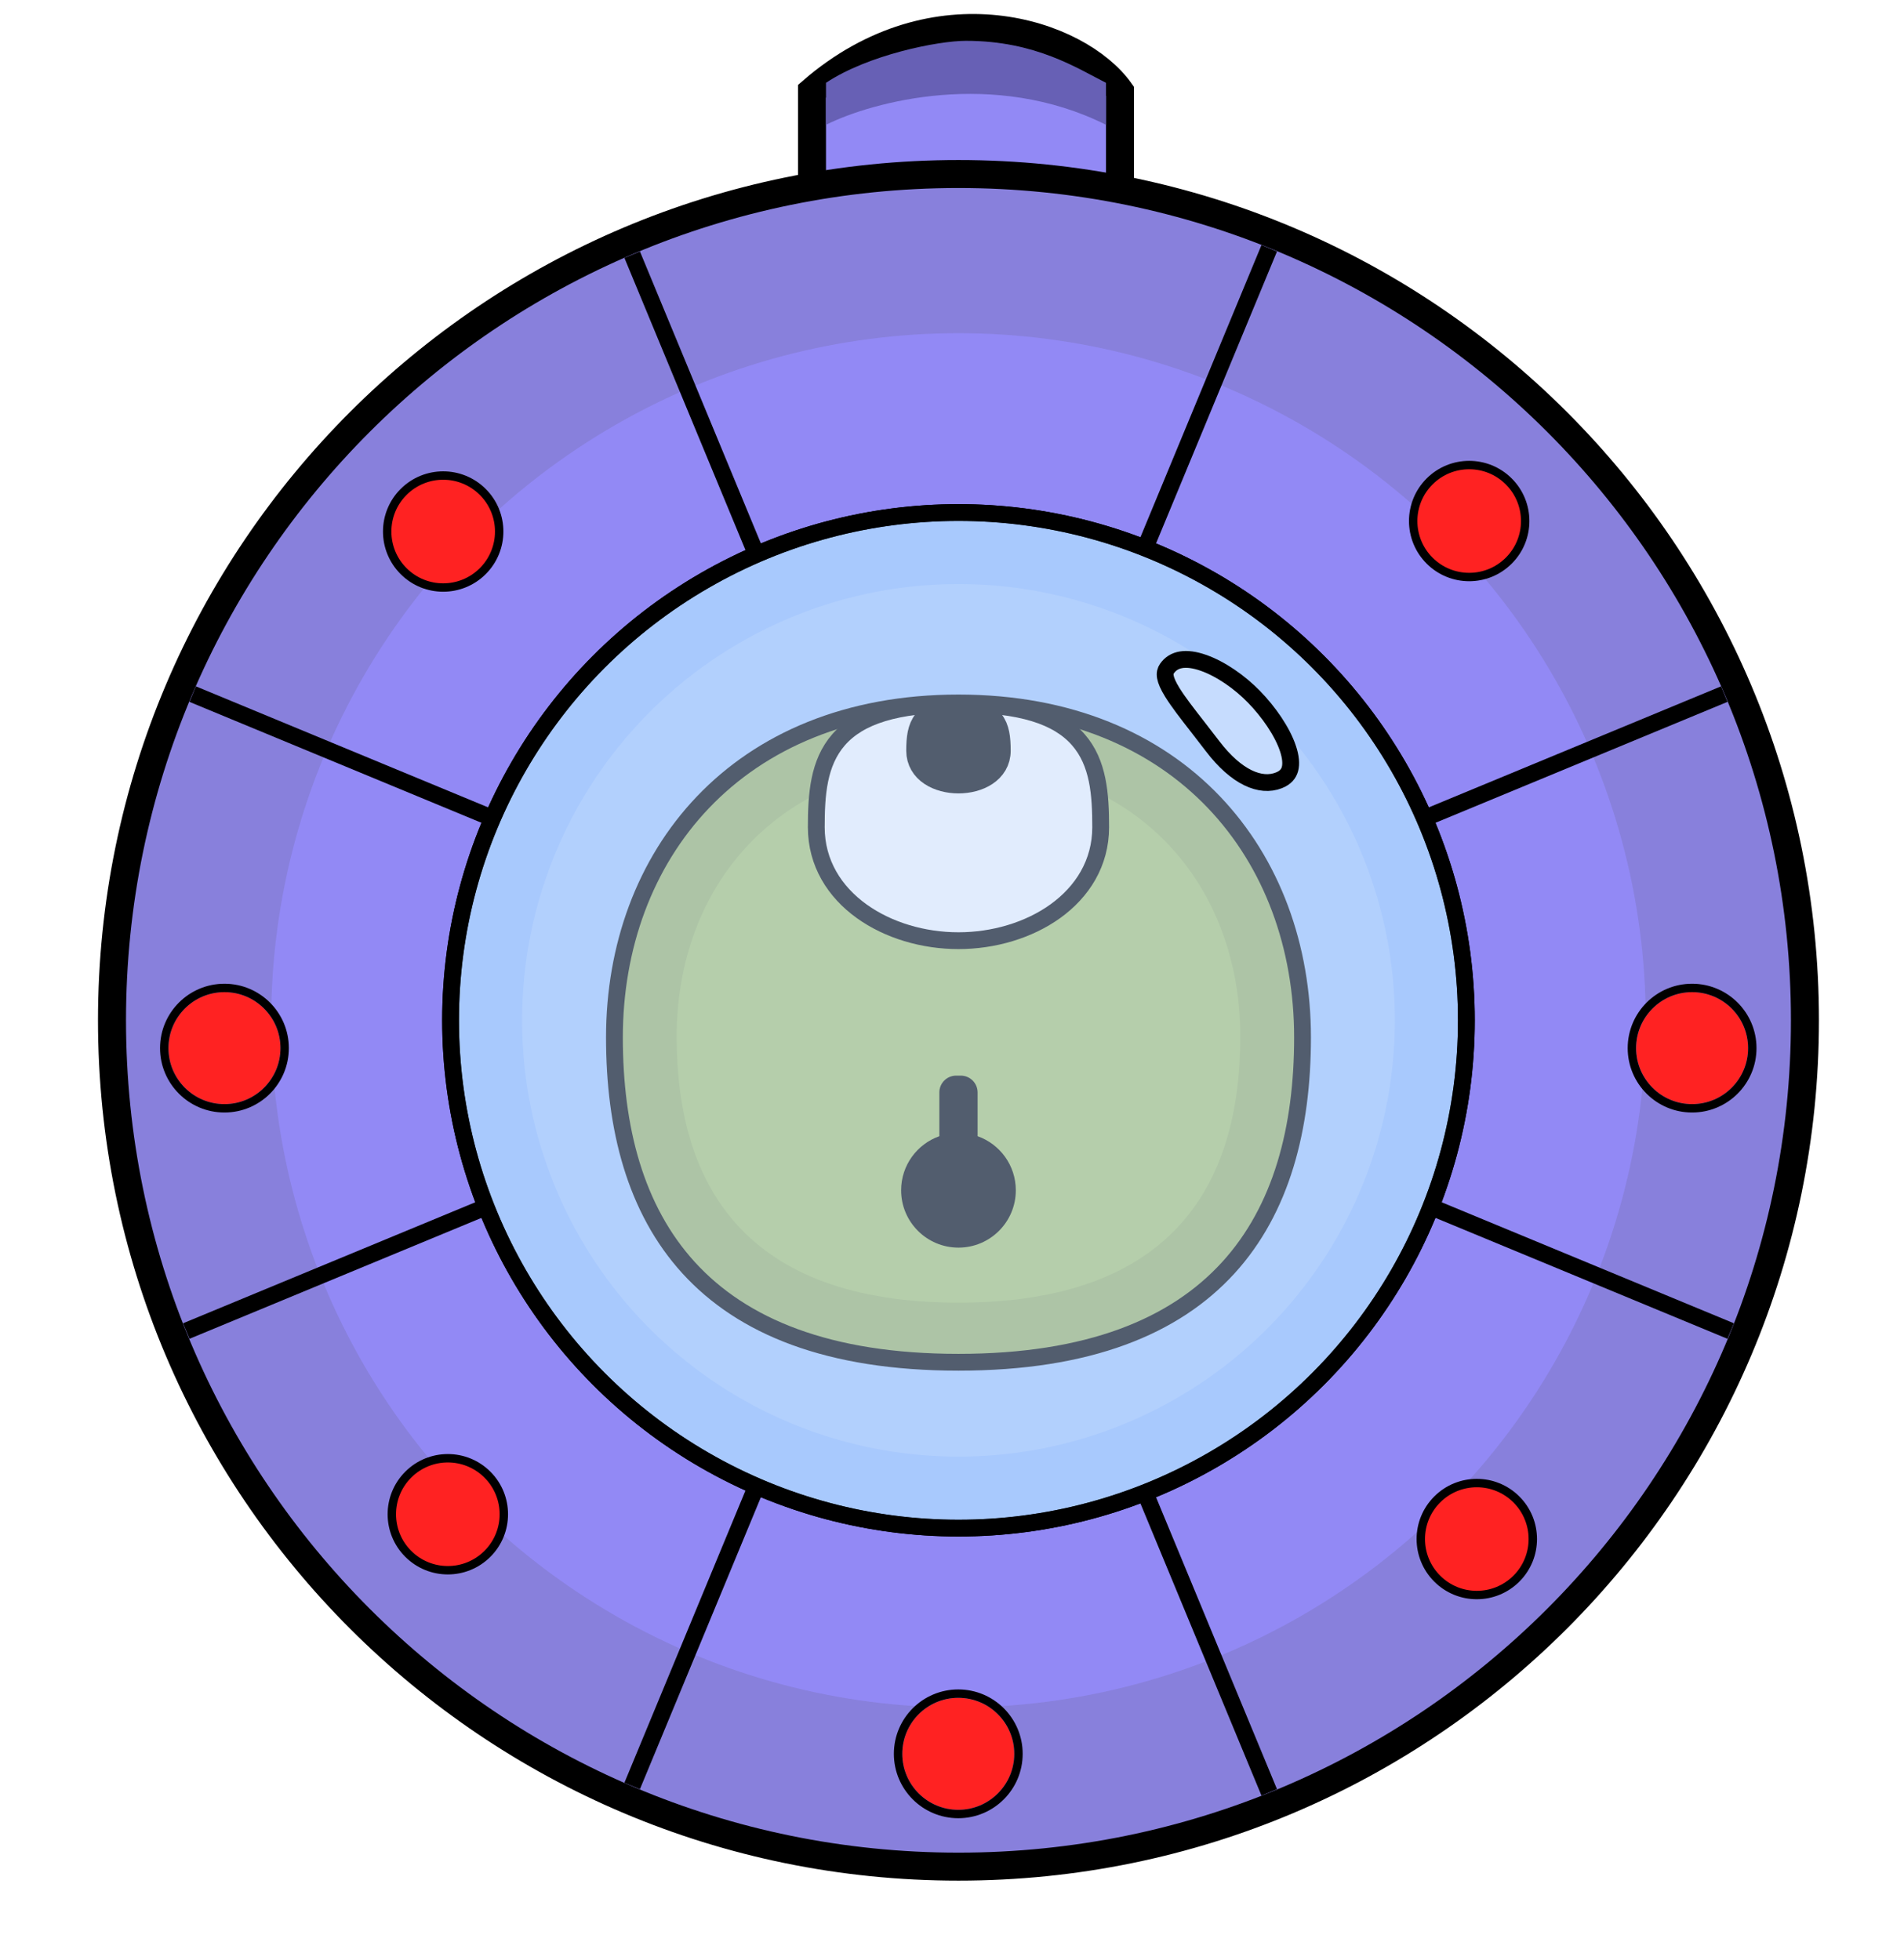<svg width="68" height="70" viewBox="0 0 68 70" fill="none" xmlns="http://www.w3.org/2000/svg">
<path d="M40 3.262L40 6.942L29 7.158L29 3.262C33.4 -0.548 38.5 1.158 40 3.262Z" fill="#9289F5" stroke="black"/>
<path d="M39.5 4.458C35.5 2.458 31.167 3.625 29.5 4.458V2.958C31 1.958 33.5 1.458 34.5 1.458C37 1.458 38.5 2.458 39.5 2.958V4.458Z" fill="#6760B5"/>
<circle cx="34.231" cy="36.447" r="30.231" fill="#8880DC"/>
<circle cx="34.231" cy="36.447" r="24.545" fill="#9289F5"/>
<path d="M63.962 36.447C63.962 52.867 50.651 66.178 34.231 66.178V67.178C51.203 67.178 64.962 53.419 64.962 36.447H63.962ZM34.231 66.178C17.811 66.178 4.5 52.867 4.5 36.447H3.5C3.5 53.419 17.259 67.178 34.231 67.178V66.178ZM4.5 36.447C4.5 20.027 17.811 6.716 34.231 6.716V5.716C17.259 5.716 3.5 19.475 3.5 36.447H4.5ZM34.231 6.716C50.651 6.716 63.962 20.027 63.962 36.447H64.962C64.962 19.475 51.203 5.716 34.231 5.716V6.716Z" fill="black"/>
<line x1="6.652" y1="47.546" x2="61.581" y2="24.794" stroke="black" stroke-width="0.6"/>
<line x1="45.33" y1="64.026" x2="22.578" y2="9.098" stroke="black" stroke-width="0.6"/>
<line x1="22.577" y1="63.797" x2="45.33" y2="8.868" stroke="black" stroke-width="0.6"/>
<line x1="6.881" y1="24.794" x2="61.81" y2="47.546" stroke="black" stroke-width="0.6"/>
<g filter="url(#filter0_d_379_41)">
<g filter="url(#filter1_d_379_41)">
<circle cx="8.016" cy="37.44" r="2" fill="#FF2222"/>
<circle cx="8.016" cy="37.44" r="2.15" stroke="black" stroke-width="0.3"/>
</g>
<g filter="url(#filter2_d_379_41)">
<circle cx="60.432" cy="37.44" r="2" fill="#FF2222"/>
<circle cx="60.432" cy="37.44" r="2.15" stroke="black" stroke-width="0.3"/>
</g>
<g filter="url(#filter3_d_379_41)">
<circle cx="34.224" cy="62.648" r="2" fill="#FF2222"/>
<circle cx="34.224" cy="62.648" r="2.15" stroke="black" stroke-width="0.3"/>
</g>
<g filter="url(#filter4_d_379_41)">
<ellipse cx="15.828" cy="18.987" rx="2" ry="2" transform="rotate(-45 15.828 18.987)" fill="#FF2222"/>
<ellipse cx="15.828" cy="18.987" rx="2" ry="2" transform="rotate(-45 15.828 18.987)" stroke="black" stroke-width="0.3"/>
</g>
<g filter="url(#filter5_d_379_41)">
<ellipse cx="52.743" cy="54.976" rx="2" ry="2" transform="rotate(-45 52.743 54.976)" fill="#FF2222"/>
<ellipse cx="52.743" cy="54.976" rx="2" ry="2" transform="rotate(-45 52.743 54.976)" stroke="black" stroke-width="0.3"/>
</g>
<g filter="url(#filter6_d_379_41)">
<ellipse cx="52.471" cy="18.612" rx="2" ry="2" transform="rotate(45 52.471 18.612)" fill="#FF2222"/>
<ellipse cx="52.471" cy="18.612" rx="2" ry="2" transform="rotate(45 52.471 18.612)" stroke="black" stroke-width="0.3"/>
</g>
<g filter="url(#filter7_d_379_41)">
<ellipse cx="15.994" cy="54.09" rx="2" ry="2" transform="rotate(45 15.994 54.09)" fill="#FF2222"/>
<ellipse cx="15.994" cy="54.09" rx="2" ry="2" transform="rotate(45 15.994 54.09)" stroke="black" stroke-width="0.3"/>
</g>
</g>
<ellipse cx="34.231" cy="36.447" rx="18.139" ry="18.139" fill="#ACCDFF" stroke="black" stroke-width="0.6"/>
<path d="M21.944 37.057C21.944 30.579 26.288 25.11 34.231 25.11C42.175 25.11 46.519 30.579 46.519 37.057C46.519 43.534 43.54 48.661 34.231 48.661C24.922 48.661 21.944 43.534 21.944 37.057Z" fill="#A2B864" stroke="black" stroke-width="0.6"/>
<path d="M24.166 37.026C24.166 31.72 27.724 27.239 34.231 27.239C40.739 27.239 44.297 31.72 44.297 37.026C44.297 42.332 41.857 46.532 34.231 46.532C26.606 46.532 24.166 42.332 24.166 37.026Z" fill="#B1CA6C"/>
<path fill-rule="evenodd" clip-rule="evenodd" d="M34.148 38.422C33.817 38.422 33.548 38.691 33.548 39.022V40.586C32.753 40.867 32.183 41.626 32.183 42.518C32.183 43.649 33.1 44.566 34.231 44.566C35.362 44.566 36.279 43.649 36.279 42.518C36.279 41.626 35.709 40.867 34.914 40.586V39.022C34.914 38.691 34.645 38.422 34.314 38.422H34.148Z" fill="black"/>
<path d="M34.231 33.602C35.48 33.602 36.738 33.235 37.692 32.548C38.65 31.858 39.31 30.835 39.31 29.548C39.31 28.383 39.233 27.248 38.51 26.422C37.781 25.59 36.472 25.152 34.231 25.152C31.991 25.152 30.681 25.59 29.952 26.422C29.23 27.248 29.153 28.383 29.153 29.548C29.153 30.835 29.812 31.858 30.771 32.548C31.724 33.235 32.982 33.602 34.231 33.602Z" fill="white" stroke="black" stroke-width="0.6"/>
<path d="M35.596 26.817C35.596 27.5 34.914 27.841 34.231 27.841C33.548 27.841 32.866 27.5 32.866 26.817C32.866 25.945 33.028 25.452 34.231 25.452C35.434 25.452 35.596 25.945 35.596 26.817Z" fill="black" stroke="black"/>
<ellipse cx="34.231" cy="36.447" rx="18.139" ry="18.139" fill="#9DC0F6" fill-opacity="0.3" stroke="black" stroke-width="0.6"/>
<ellipse opacity="0.2" cx="34.231" cy="36.447" rx="15.585" ry="15.585" fill="#E0ECFF"/>
<path d="M44.786 24.891C45.308 25.427 45.795 26.128 45.998 26.736C46.1 27.04 46.119 27.289 46.07 27.471C46.025 27.635 45.917 27.778 45.675 27.874C45.017 28.136 44.152 27.762 43.312 26.661C43.122 26.412 42.945 26.185 42.782 25.975C42.389 25.471 42.079 25.072 41.869 24.733C41.567 24.244 41.574 24.033 41.676 23.884C41.914 23.536 42.352 23.458 42.977 23.676C43.592 23.89 44.269 24.36 44.786 24.891Z" fill="#DFECFF" fill-opacity="0.45" stroke="black" stroke-width="0.6"/>
<defs>
<filter id="filter0_d_379_41" x="0.716" y="11.312" width="67.016" height="58.636" filterUnits="userSpaceOnUse" color-interpolation-filters="sRGB">
<feFlood flood-opacity="0" result="BackgroundImageFix"/>
<feColorMatrix in="SourceAlpha" type="matrix" values="0 0 0 0 0 0 0 0 0 0 0 0 0 0 0 0 0 0 127 0" result="hardAlpha"/>
<feOffset/>
<feGaussianBlur stdDeviation="2.5"/>
<feComposite in2="hardAlpha" operator="out"/>
<feColorMatrix type="matrix" values="0 0 0 0 1 0 0 0 0 0.133 0 0 0 0 0.133 0 0 0 0.11 0"/>
<feBlend mode="normal" in2="BackgroundImageFix" result="effect1_dropShadow_379_41"/>
<feBlend mode="normal" in="SourceGraphic" in2="effect1_dropShadow_379_41" result="shape"/>
</filter>
<filter id="filter1_d_379_41" x="0.716" y="30.14" width="14.6" height="14.6" filterUnits="userSpaceOnUse" color-interpolation-filters="sRGB">
<feFlood flood-opacity="0" result="BackgroundImageFix"/>
<feColorMatrix in="SourceAlpha" type="matrix" values="0 0 0 0 0 0 0 0 0 0 0 0 0 0 0 0 0 0 127 0" result="hardAlpha"/>
<feOffset/>
<feGaussianBlur stdDeviation="2.5"/>
<feComposite in2="hardAlpha" operator="out"/>
<feColorMatrix type="matrix" values="0 0 0 0 1 0 0 0 0 0.133 0 0 0 0 0.133 0 0 0 1 0"/>
<feBlend mode="normal" in2="BackgroundImageFix" result="effect1_dropShadow_379_41"/>
<feBlend mode="normal" in="SourceGraphic" in2="effect1_dropShadow_379_41" result="shape"/>
</filter>
<filter id="filter2_d_379_41" x="53.132" y="30.14" width="14.6" height="14.6" filterUnits="userSpaceOnUse" color-interpolation-filters="sRGB">
<feFlood flood-opacity="0" result="BackgroundImageFix"/>
<feColorMatrix in="SourceAlpha" type="matrix" values="0 0 0 0 0 0 0 0 0 0 0 0 0 0 0 0 0 0 127 0" result="hardAlpha"/>
<feOffset/>
<feGaussianBlur stdDeviation="2.5"/>
<feComposite in2="hardAlpha" operator="out"/>
<feColorMatrix type="matrix" values="0 0 0 0 1 0 0 0 0 0.133 0 0 0 0 0.133 0 0 0 1 0"/>
<feBlend mode="normal" in2="BackgroundImageFix" result="effect1_dropShadow_379_41"/>
<feBlend mode="normal" in="SourceGraphic" in2="effect1_dropShadow_379_41" result="shape"/>
</filter>
<filter id="filter3_d_379_41" x="26.924" y="55.347" width="14.6" height="14.6" filterUnits="userSpaceOnUse" color-interpolation-filters="sRGB">
<feFlood flood-opacity="0" result="BackgroundImageFix"/>
<feColorMatrix in="SourceAlpha" type="matrix" values="0 0 0 0 0 0 0 0 0 0 0 0 0 0 0 0 0 0 127 0" result="hardAlpha"/>
<feOffset/>
<feGaussianBlur stdDeviation="2.5"/>
<feComposite in2="hardAlpha" operator="out"/>
<feColorMatrix type="matrix" values="0 0 0 0 1 0 0 0 0 0.133 0 0 0 0 0.133 0 0 0 1 0"/>
<feBlend mode="normal" in2="BackgroundImageFix" result="effect1_dropShadow_379_41"/>
<feBlend mode="normal" in="SourceGraphic" in2="effect1_dropShadow_379_41" result="shape"/>
</filter>
<filter id="filter4_d_379_41" x="8.528" y="11.687" width="14.6" height="14.6" filterUnits="userSpaceOnUse" color-interpolation-filters="sRGB">
<feFlood flood-opacity="0" result="BackgroundImageFix"/>
<feColorMatrix in="SourceAlpha" type="matrix" values="0 0 0 0 0 0 0 0 0 0 0 0 0 0 0 0 0 0 127 0" result="hardAlpha"/>
<feOffset/>
<feGaussianBlur stdDeviation="2.5"/>
<feComposite in2="hardAlpha" operator="out"/>
<feColorMatrix type="matrix" values="0 0 0 0 1 0 0 0 0 0 0 0 0 0 0 0 0 0 1 0"/>
<feBlend mode="normal" in2="BackgroundImageFix" result="effect1_dropShadow_379_41"/>
<feBlend mode="normal" in="SourceGraphic" in2="effect1_dropShadow_379_41" result="shape"/>
</filter>
<filter id="filter5_d_379_41" x="45.443" y="47.676" width="14.6" height="14.6" filterUnits="userSpaceOnUse" color-interpolation-filters="sRGB">
<feFlood flood-opacity="0" result="BackgroundImageFix"/>
<feColorMatrix in="SourceAlpha" type="matrix" values="0 0 0 0 0 0 0 0 0 0 0 0 0 0 0 0 0 0 127 0" result="hardAlpha"/>
<feOffset/>
<feGaussianBlur stdDeviation="2.5"/>
<feComposite in2="hardAlpha" operator="out"/>
<feColorMatrix type="matrix" values="0 0 0 0 1 0 0 0 0 0 0 0 0 0 0 0 0 0 1 0"/>
<feBlend mode="normal" in2="BackgroundImageFix" result="effect1_dropShadow_379_41"/>
<feBlend mode="normal" in="SourceGraphic" in2="effect1_dropShadow_379_41" result="shape"/>
</filter>
<filter id="filter6_d_379_41" x="45.171" y="11.312" width="14.6" height="14.6" filterUnits="userSpaceOnUse" color-interpolation-filters="sRGB">
<feFlood flood-opacity="0" result="BackgroundImageFix"/>
<feColorMatrix in="SourceAlpha" type="matrix" values="0 0 0 0 0 0 0 0 0 0 0 0 0 0 0 0 0 0 127 0" result="hardAlpha"/>
<feOffset/>
<feGaussianBlur stdDeviation="2.5"/>
<feComposite in2="hardAlpha" operator="out"/>
<feColorMatrix type="matrix" values="0 0 0 0 1 0 0 0 0 0 0 0 0 0 0 0 0 0 1 0"/>
<feBlend mode="normal" in2="BackgroundImageFix" result="effect1_dropShadow_379_41"/>
<feBlend mode="normal" in="SourceGraphic" in2="effect1_dropShadow_379_41" result="shape"/>
</filter>
<filter id="filter7_d_379_41" x="8.694" y="46.79" width="14.6" height="14.6" filterUnits="userSpaceOnUse" color-interpolation-filters="sRGB">
<feFlood flood-opacity="0" result="BackgroundImageFix"/>
<feColorMatrix in="SourceAlpha" type="matrix" values="0 0 0 0 0 0 0 0 0 0 0 0 0 0 0 0 0 0 127 0" result="hardAlpha"/>
<feOffset/>
<feGaussianBlur stdDeviation="2.5"/>
<feComposite in2="hardAlpha" operator="out"/>
<feColorMatrix type="matrix" values="0 0 0 0 1 0 0 0 0 0 0 0 0 0 0 0 0 0 1 0"/>
<feBlend mode="normal" in2="BackgroundImageFix" result="effect1_dropShadow_379_41"/>
<feBlend mode="normal" in="SourceGraphic" in2="effect1_dropShadow_379_41" result="shape"/>
</filter>
</defs>
</svg>
